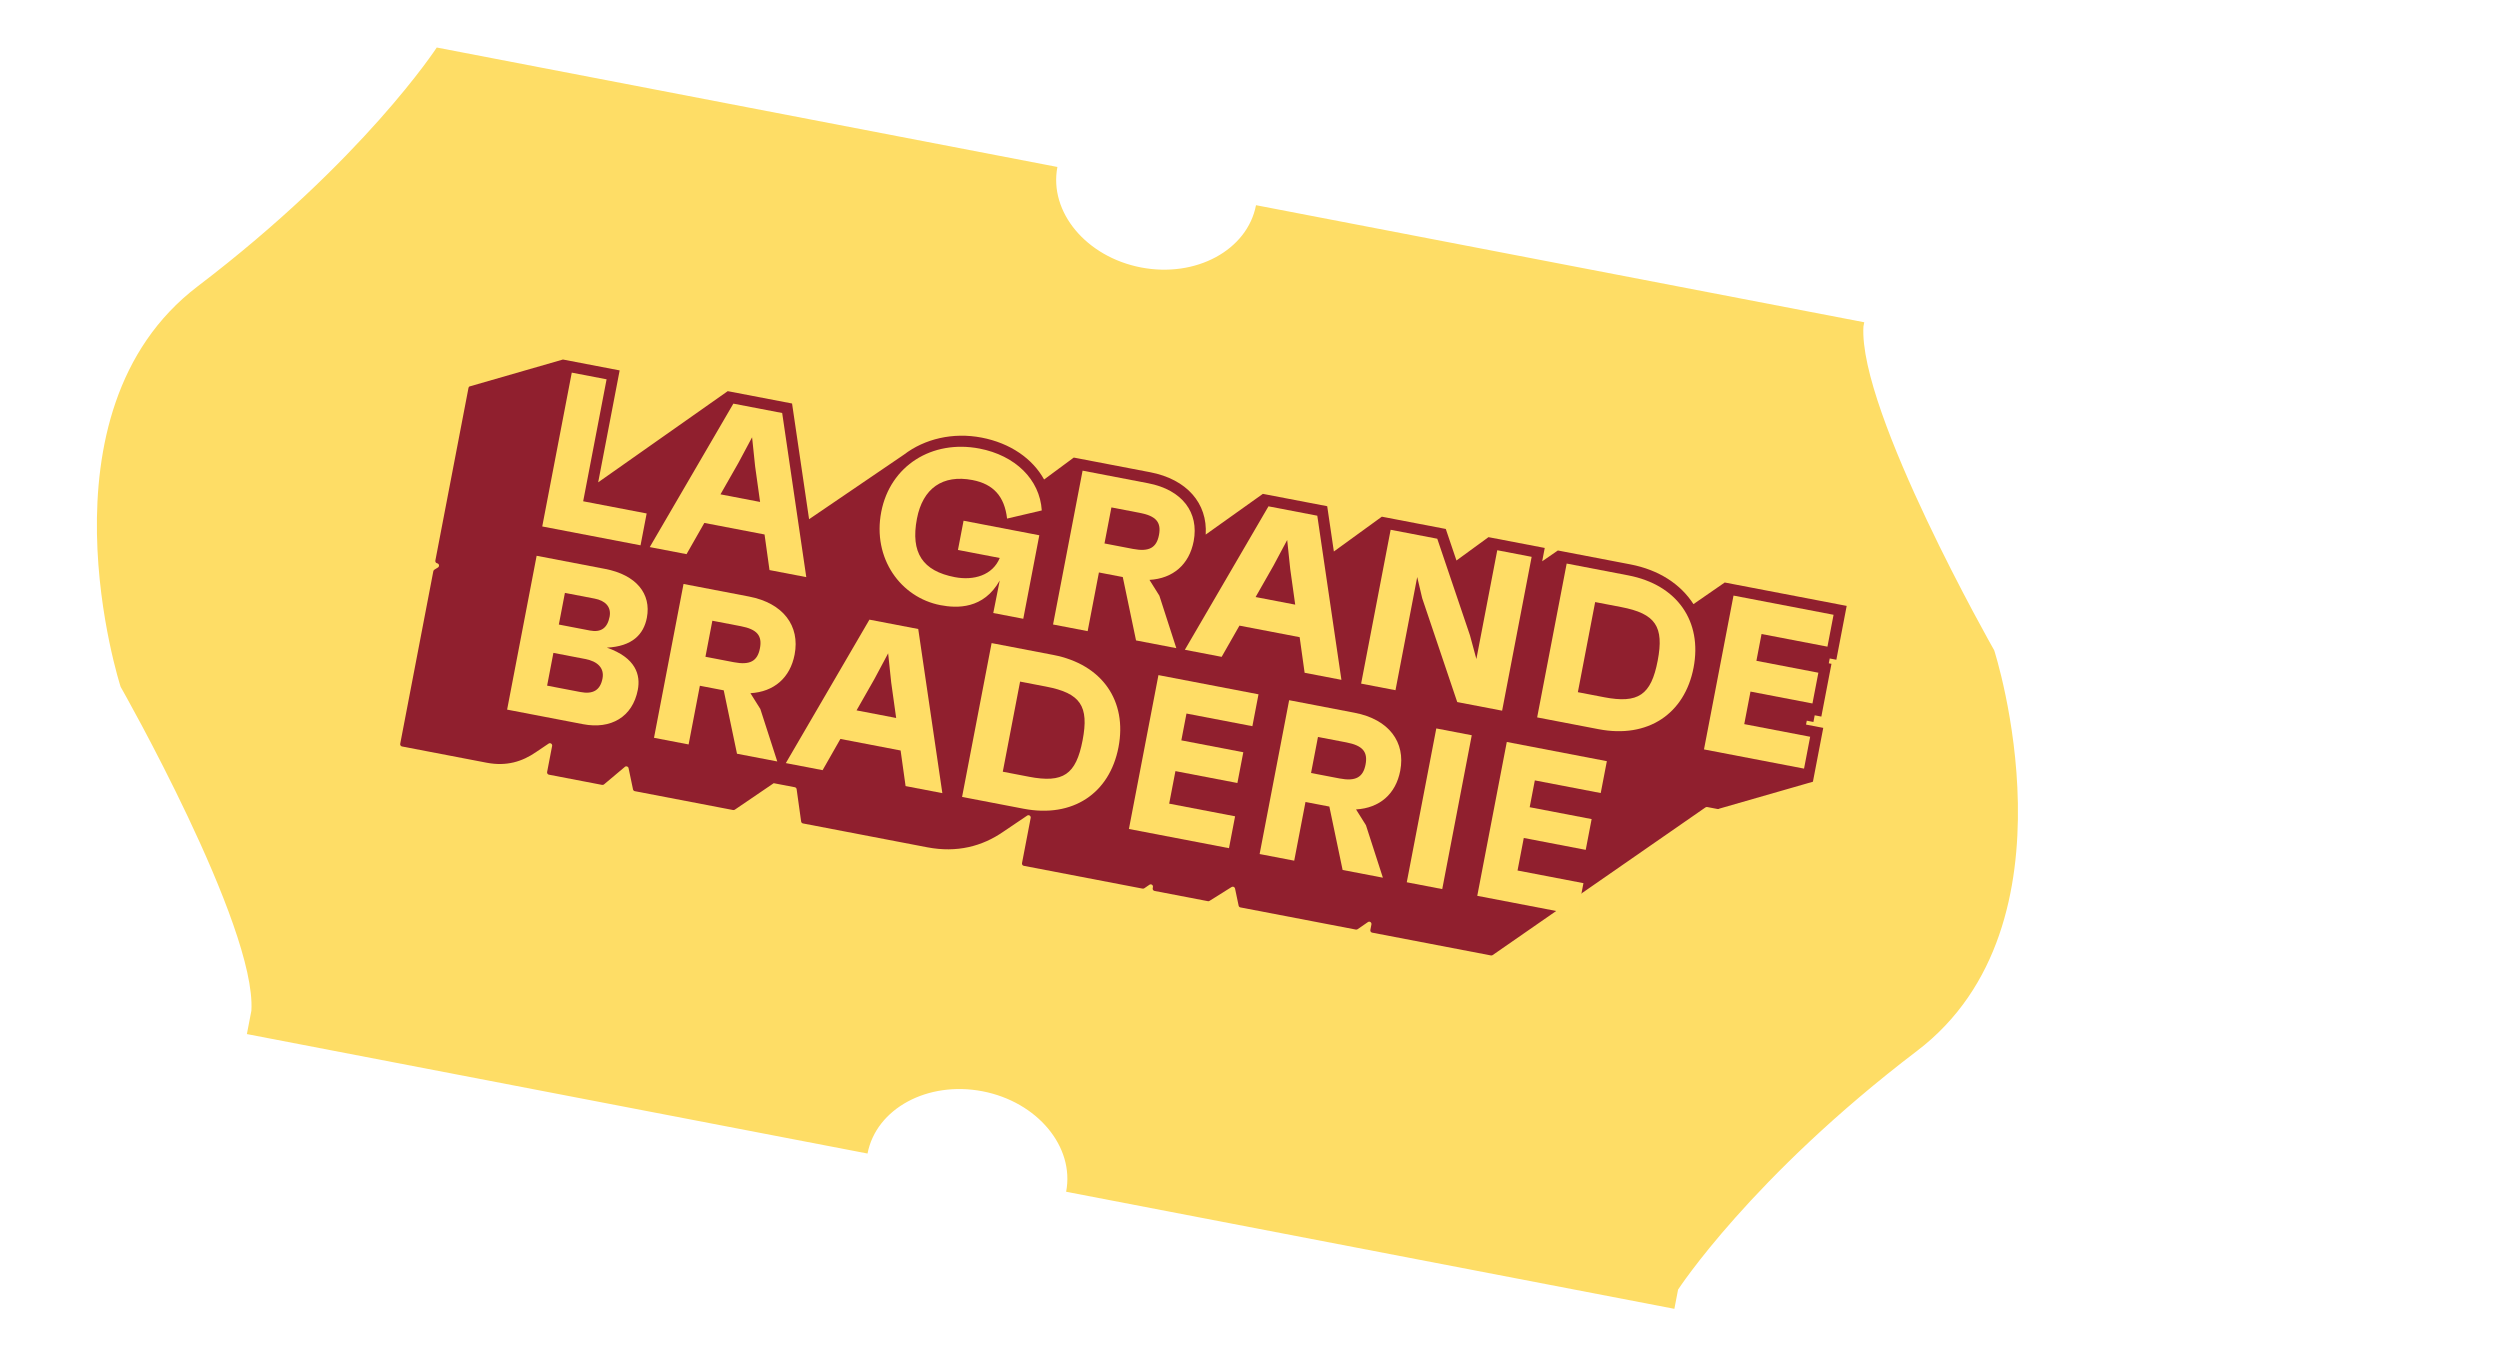 <svg width="267" height="145" viewBox="0 0 267 145" fill="none" xmlns="http://www.w3.org/2000/svg">
<path d="M212.981 69.452C212.981 69.452 198.466 43.938 199.016 34.863L199.102 34.418L134.142 21.915C133.218 26.716 127.724 29.691 121.864 28.564C116.005 27.436 112.007 22.634 112.931 17.832L79.789 11.454L46.646 5.075C46.646 5.075 38.834 17.089 21.116 30.576C3.397 44.062 12.883 73.351 12.883 73.351C12.883 73.351 27.398 98.866 26.848 107.941L26.367 110.439L92.652 123.197C93.576 118.395 99.07 115.42 104.93 116.548C110.79 117.676 114.787 122.478 113.863 127.279L178.823 139.782L179.218 137.729C179.218 137.729 187.029 125.715 204.748 112.228C222.467 98.741 212.981 69.452 212.981 69.452Z" fill="#FEDD66"/>
<path d="M146.47 98.72L146.355 99.32C146.329 99.451 146.415 99.581 146.548 99.606L159.233 102.041C159.298 102.053 159.364 102.038 159.418 102.001L182.146 86.23C182.2 86.193 182.266 86.178 182.331 86.191L183.444 86.404C183.512 86.417 183.582 86.401 183.638 86.358L193.62 83.488L194.724 77.737L192.885 77.385L192.964 76.97L193.674 77.106L193.81 76.394L194.52 76.531L195.601 70.897L195.314 70.842L195.413 70.324L196.122 70.46L197.226 64.71L184.202 62.211L180.862 64.521C179.494 62.392 177.177 60.862 174.122 60.276L166.382 58.791L164.705 59.946L164.978 58.521L158.969 57.368L155.55 59.861L154.41 56.493L147.581 55.182L142.456 58.9L141.746 54.063L134.874 52.744L128.769 57.093C128.981 53.751 126.744 51.184 122.84 50.434L114.679 48.868L111.51 51.211C110.266 48.969 107.889 47.321 104.833 46.735C101.776 46.148 98.752 46.866 96.549 48.55L86.41 55.452L84.592 43.094L77.721 41.775L63.885 51.513L66.179 39.56L60.121 38.397L50.127 41.279C50.08 41.316 50.047 41.369 50.035 41.428L46.495 59.874C46.47 60.006 46.555 60.135 46.689 60.16C46.907 60.202 46.96 60.492 46.77 60.609L46.392 60.842C46.334 60.878 46.293 60.938 46.28 61.004L42.743 79.437C42.717 79.569 42.803 79.698 42.936 79.723L51.979 81.459C54.087 81.863 55.775 81.346 57.268 80.308L58.593 79.416C58.772 79.294 59.008 79.453 58.967 79.665L58.432 82.45C58.407 82.582 58.493 82.711 58.626 82.736L64.306 83.827C64.379 83.841 64.454 83.821 64.508 83.774L66.737 81.9C66.878 81.781 67.094 81.856 67.131 82.037L67.606 84.308C67.627 84.404 67.701 84.478 67.798 84.497L78.296 86.512C78.359 86.524 78.425 86.51 78.479 86.473L82.623 83.652L82.629 83.644L84.884 84.076C84.987 84.096 85.066 84.178 85.08 84.282L85.562 87.738C85.576 87.841 85.654 87.924 85.757 87.943L99.026 90.49C102.218 91.103 104.912 90.377 107.134 88.841L109.703 87.106C109.882 86.984 110.118 87.14 110.077 87.353L109.15 92.184C109.125 92.315 109.211 92.445 109.344 92.47L122.029 94.905C122.094 94.917 122.159 94.904 122.212 94.866L122.757 94.492C122.936 94.368 123.174 94.525 123.133 94.739L123.109 94.865C123.084 94.996 123.17 95.126 123.303 95.151L129.003 96.245C129.063 96.257 129.125 96.245 129.179 96.211L131.535 94.734C131.678 94.644 131.868 94.724 131.901 94.891L132.285 96.722C132.306 96.82 132.38 96.893 132.477 96.912L144.805 99.278C144.869 99.29 144.935 99.277 144.988 99.24L146.092 98.48C146.271 98.356 146.509 98.512 146.468 98.726L146.47 98.72Z" fill="#901F2E"/>
<path d="M69.063 54.838L62.283 53.537L64.784 40.51L61.065 39.796L57.912 56.226L68.41 58.24L69.063 54.838Z" fill="#FFDD66"/>
<path d="M81.653 57.082L82.183 60.884L86.111 61.637L83.537 44.109L78.323 43.108L69.394 58.429L73.323 59.183L75.223 55.848L81.653 57.082ZM78.848 49.462L80.323 46.702L80.647 49.807L81.178 53.608L76.947 52.796L78.847 49.461L78.848 49.462Z" fill="#FFDD66"/>
<path d="M109.286 66.085L110.998 57.166L102.908 55.613L102.309 58.735L106.774 59.592C106.007 61.44 104.003 62.029 101.968 61.638C98.555 60.983 97.228 59.05 97.93 55.388C98.552 52.149 100.68 50.659 103.86 51.269C106.104 51.7 107.282 53.02 107.556 55.385L111.262 54.515C111.053 51.189 108.415 48.638 104.604 47.906C99.552 46.937 95.066 49.726 94.115 54.68C93.164 59.634 96.193 63.816 100.447 64.632C102.201 64.969 105.041 65.076 106.771 62L106.082 65.47L109.284 66.085L109.286 66.085Z" fill="#FFDD66"/>
<path d="M117.364 61.139L119.913 61.628L121.329 68.398L125.631 69.224L123.821 63.619L122.763 61.932C125.288 61.783 127.006 60.288 127.484 57.8C128.069 54.749 126.281 52.312 122.611 51.608L115.62 50.266L112.466 66.696L116.162 67.405L117.365 61.137L117.364 61.139ZM118.698 54.192L121.737 54.775C123.467 55.107 124.041 55.778 123.779 57.139C123.518 58.5 122.727 58.956 120.998 58.624L117.959 58.041L118.698 54.192Z" fill="#FFDD66"/>
<path d="M143.263 72.606L140.687 55.077L135.473 54.076L126.544 69.397L130.473 70.151L132.373 66.817L138.803 68.05L139.333 71.852L143.261 72.606L143.263 72.606ZM134.098 63.765L135.998 60.43L137.472 57.67L137.797 60.775L138.328 64.576L134.096 63.764L134.098 63.765Z" fill="#FFDD66"/>
<path d="M157.677 70.384L156.997 67.868L153.5 57.536L148.521 56.58L145.368 73.01L149.038 73.714L151.358 61.626L151.893 63.896L155.632 74.98L160.427 75.9L163.58 59.47L159.907 58.765L157.677 70.384Z" fill="#FFDD66"/>
<path d="M173.892 61.449L167.321 60.188L164.168 76.618L170.738 77.879C175.999 78.889 179.927 76.236 180.873 71.307C181.819 66.377 179.152 62.459 173.892 61.449ZM171.298 74.459L168.516 73.925L170.363 64.301L173.145 64.835C176.816 65.54 177.742 66.911 177.039 70.573C176.336 74.234 174.97 75.166 171.298 74.461L171.298 74.459Z" fill="#FFDD66"/>
<path d="M195.172 69.063L195.825 65.659L185.139 63.608L181.986 80.037L192.672 82.088L193.325 78.686L186.286 77.336L186.953 73.861L193.571 75.131L194.202 71.846L187.584 70.575L188.133 67.712L195.172 69.063Z" fill="#FFDD66"/>
<path d="M64.811 69.169C67.528 69.033 68.743 67.758 69.086 65.973C69.577 63.415 67.952 61.399 64.632 60.761L57.313 59.357L54.16 75.787L62.273 77.344C65.242 77.914 67.561 76.581 68.119 73.672C68.421 72.099 67.927 70.252 64.813 69.167L64.811 69.169ZM60.333 63.321L63.513 63.932C64.612 64.143 65.312 64.788 65.105 65.868C64.871 67.088 64.174 67.564 63.005 67.34L59.684 66.702L60.332 63.323L60.333 63.321ZM61.986 73.908L58.432 73.226L59.103 69.728L62.517 70.383C63.803 70.63 64.564 71.337 64.348 72.463C64.105 73.731 63.32 74.164 61.986 73.908Z" fill="#FFDD66"/>
<path d="M80.145 74.034C82.67 73.885 84.388 72.39 84.866 69.902C85.451 66.852 83.663 64.414 79.993 63.71L73.001 62.368L69.848 78.798L73.544 79.507L74.746 73.239L77.295 73.728L78.711 80.499L83.013 81.324L81.204 75.72L80.145 74.032L80.145 74.034ZM78.38 70.726L75.341 70.143L76.079 66.294L79.118 66.877C80.849 67.209 81.422 67.88 81.161 69.241C80.9 70.602 80.109 71.058 78.38 70.726Z" fill="#FFDD66"/>
<path d="M92.855 66.178L83.926 81.499L87.855 82.253L89.755 78.918L96.185 80.153L96.716 83.954L100.643 84.708L98.068 67.178L92.853 66.178L92.855 66.178ZM91.48 75.869L93.38 72.534L94.854 69.774L95.179 72.879L95.71 76.68L91.478 75.868L91.48 75.869Z" fill="#FFDD66"/>
<path d="M112.474 69.943L105.903 68.682L102.75 85.112L109.32 86.373C114.581 87.383 118.509 84.73 119.455 79.801C120.401 74.871 117.734 70.953 112.474 69.943ZM109.88 82.953L107.098 82.419L108.945 72.795L111.727 73.329C115.398 74.034 116.324 75.405 115.621 79.067C114.918 82.728 113.552 83.66 109.88 82.955L109.88 82.953Z" fill="#FFDD66"/>
<path d="M120.568 88.534L131.255 90.585L131.908 87.181L124.869 85.83L125.536 82.355L132.154 83.625L132.785 80.34L126.167 79.07L126.716 76.206L133.755 77.557L134.408 74.153L123.722 72.102L120.568 88.534Z" fill="#FFDD66"/>
<path d="M144.824 86.447C147.349 86.298 149.068 84.803 149.545 82.315C150.131 79.264 148.343 76.827 144.672 76.123L137.681 74.781L134.528 91.211L138.223 91.92L139.426 85.652L141.975 86.141L143.391 92.912L147.692 93.737L145.883 88.133L144.825 86.445L144.824 86.447ZM143.06 83.139L140.02 82.556L140.759 78.707L143.798 79.29C145.529 79.622 146.102 80.293 145.841 81.654C145.58 83.015 144.788 83.471 143.06 83.139Z" fill="#FFDD66"/>
<path d="M157.184 78.524L153.396 77.797L150.243 94.227L154.031 94.954L157.184 78.524Z" fill="#FFDD66"/>
<path d="M157.772 95.674L168.458 97.725L169.111 94.321L162.073 92.97L162.74 89.495L169.356 90.765L169.987 87.479L163.37 86.21L163.92 83.346L170.958 84.697L171.612 81.293L160.925 79.242L157.772 95.674Z" fill="#FFDD66"/>
</svg>
